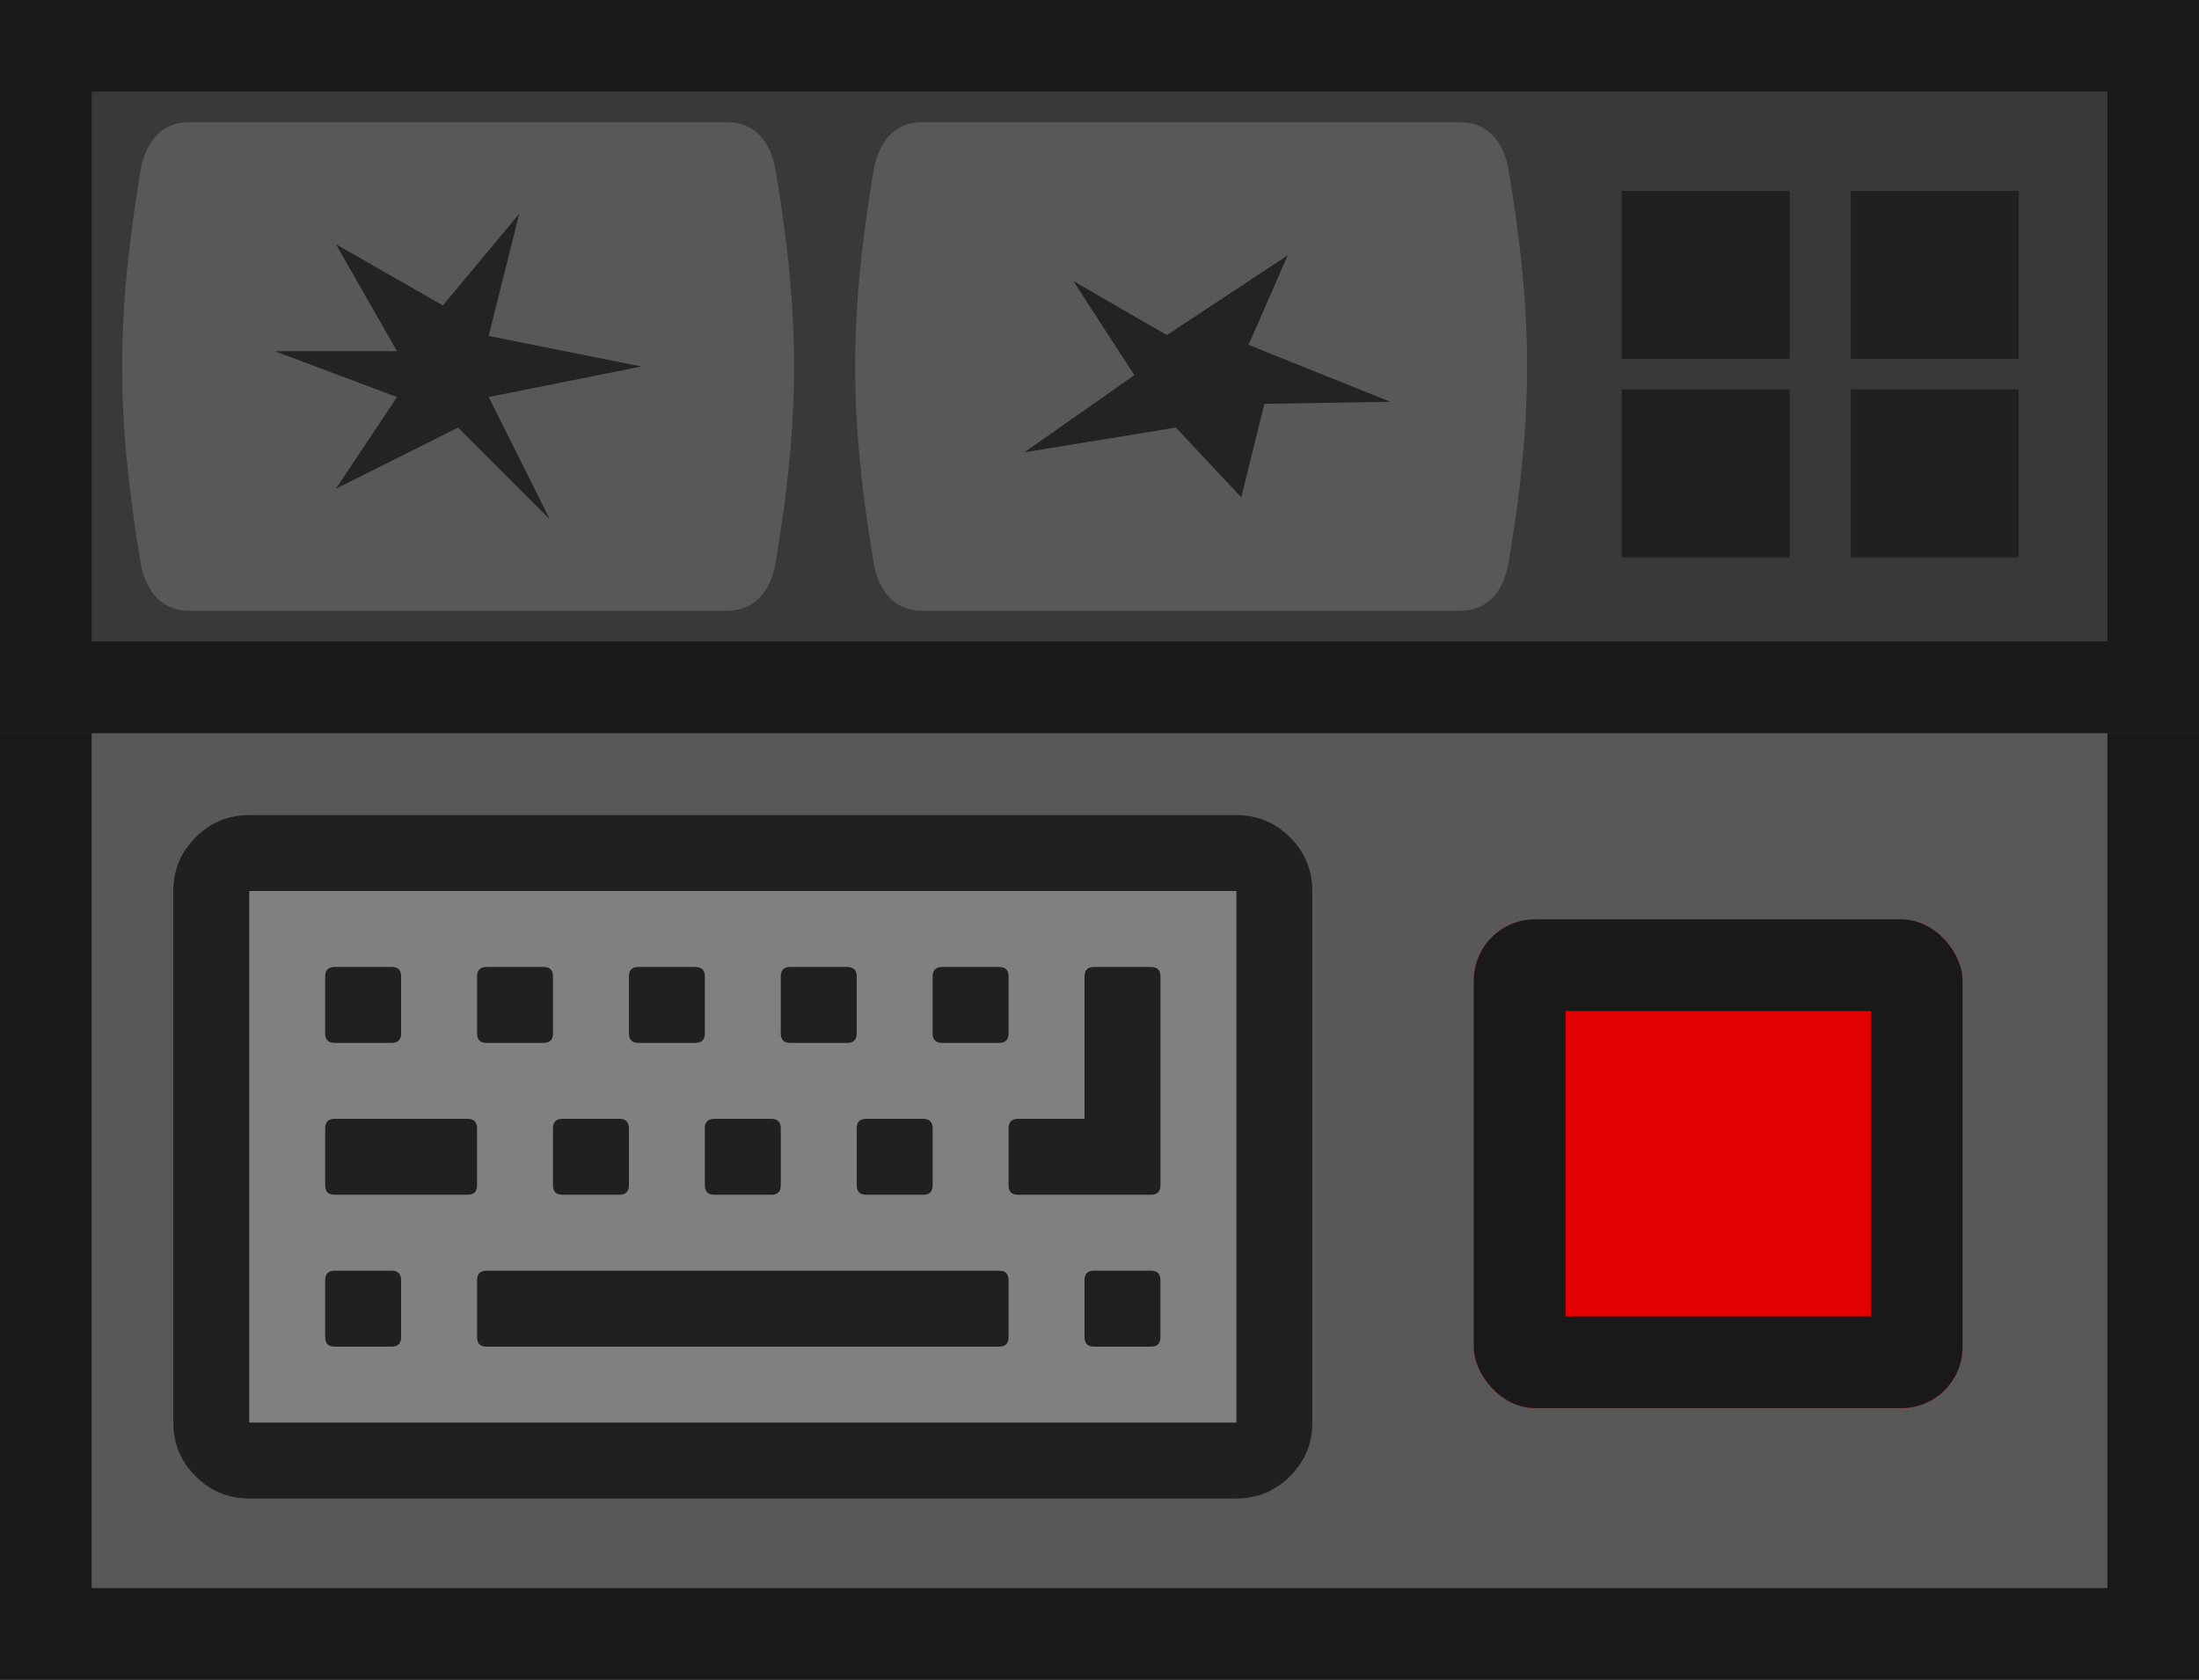 <?xml version="1.0" encoding="UTF-8" standalone="no"?>
<svg
   xmlns:dc="http://purl.org/dc/elements/1.1/"
   xmlns:cc="http://creativecommons.org/ns#"
   xmlns:rdf="http://www.w3.org/1999/02/22-rdf-syntax-ns#"
   xmlns:svg="http://www.w3.org/2000/svg"
   xmlns="http://www.w3.org/2000/svg"
   xmlns:sodipodi="http://sodipodi.sourceforge.net/DTD/sodipodi-0.dtd"
   xmlns:inkscape="http://www.inkscape.org/namespaces/inkscape"
   width="144"
   height="110"
   viewBox="0 0 38.1 29.104"
   version="1.1"
   id="svg55"
   sodipodi:docname="map-control-panel-04.svg"
   inkscape:version="0.92.2 (5c3e80d, 2017-08-06)">
  <sodipodi:namedview
     pagecolor="#ffffff"
     bordercolor="#666666"
     borderopacity="1"
     objecttolerance="10"
     gridtolerance="10"
     guidetolerance="10"
     inkscape:pageopacity="0"
     inkscape:pageshadow="2"
     inkscape:window-width="1920"
     inkscape:window-height="1017"
     id="namedview57"
     showgrid="false"
     inkscape:zoom="3.9444444"
     inkscape:cx="72.303671"
     inkscape:cy="70.973631"
     inkscape:window-x="1912"
     inkscape:window-y="-8"
     inkscape:window-maximized="1"
     inkscape:current-layer="svg55" />
  <defs
     id="defs17">
    <clipPath
       id="b">
      <rect
         width="38.1"
         height="12.7"
         y="258.9"
         rx="0"
         fill="#393939"
         stroke-width="1.192"
         id="rect2" />
    </clipPath>
    <clipPath
       id="c">
      <rect
         width="8.467"
         height="8.467"
         x="14.817"
         y="299.117"
         rx="1.058"
         ry="1.058"
         fill="#e30000"
         stroke-width="3.766"
         id="rect5" />
    </clipPath>
    <clipPath
       id="a">
      <rect
         rx="0"
         y="279.008"
         height="17.992"
         width="38.1"
         fill="#585858"
         stroke-width="1.419"
         id="rect8" />
    </clipPath>
    <clipPath
       id="d">
      <circle
         cx="19.05"
         cy="302.556"
         r="3.969"
         fill="#e30000"
         stroke-width="3.175"
         id="circle11" />
    </clipPath>
    <clipPath
       id="e">
      <circle
         cx="19.05"
         cy="302.556"
         r="3.969"
         fill="#e30000"
         stroke-width="3.175"
         id="circle14" />
    </clipPath>
  </defs>
  <rect
     style="fill:#585858;stroke:#191919;stroke-width:3.175"
     x="0"
     id="rect19"
     clip-path="url(#a)"
     rx="0"
     y="279.008"
     height="17.992"
     width="38.1"
     transform="translate(0,-267.896)" />
  <rect
     style="fill:#393939;stroke:#191919;stroke-width:3.175"
     x="0"
     id="rect21"
     transform="translate(0,-258.9)"
     width="38.1"
     height="12.7"
     y="258.9"
     rx="0"
     clip-path="url(#b)" />
  <path
     style="fill:#585858"
     inkscape:connector-curvature="0"
     id="path23"
     d="m 3.281,2.116 h 9.313 c 0.424,0 0.75,0.269 0.847,0.847 0.423,2.54 0.423,4.233 0,6.773 -0.097,0.579 -0.423,0.847 -0.847,0.847 H 3.281 C 2.858,10.583 2.531,10.315 2.434,9.736 2.011,7.196 2.011,5.503 2.434,2.963 2.531,2.385 2.858,2.116 3.281,2.116 Z m 12.7,0 h 9.313 c 0.424,0 0.75,0.269 0.847,0.847 0.423,2.54 0.423,4.233 0,6.773 -0.097,0.579 -0.423,0.847 -0.847,0.847 h -9.313 c -0.423,0 -0.75,-0.268 -0.847,-0.847 -0.423,-2.54 -0.423,-4.233 0,-6.773 0.097,-0.578 0.424,-0.847 0.847,-0.847 z" />
  <rect
     style="fill:#e30000;stroke:#191919;stroke-width:3.175"
     id="rect31"
     transform="translate(10.719,-283.187)"
     clip-path="url(#c)"
     width="8.467"
     height="8.467"
     x="14.817"
     y="299.117"
     rx="1.058"
     ry="1.058" />
  <path
     style="fill:#202020"
     inkscape:connector-curvature="0"
     id="path49"
     d="m 28.098,3.307 h 2.91 v 2.91 h -2.91 z m 3.969,0 h 2.91 v 2.91 h -2.91 z m -3.969,3.44 h 2.91 v 2.91 h -2.91 z m 3.969,0 h 2.91 v 2.91 h -2.91 z" />
  <path
     style="fill:#232323"
     inkscape:connector-curvature="0"
     id="path51"
     d="M 7.673,5.292 8.996,3.704 8.466,5.821 11.113,6.35 8.467,6.879 9.525,8.996 7.938,7.408 5.821,8.467 6.879,6.879 4.763,6.085 H 6.879 L 5.821,4.233 Z M 17.749,7.837 19.655,6.5 18.597,4.87 l 1.62,0.936 2.095,-1.383 -0.68,1.552 2.456,0.986 -2.182,0.036 -0.4,1.62 -1.133,-1.209 z" />
  <rect
     style="fill:#808080;fill-opacity:1;stroke:none;stroke-width:1.587;stroke-linecap:round;stroke-linejoin:miter;stroke-miterlimit:4;stroke-dasharray:none;stroke-opacity:0.565"
     id="rect949"
     width="18.071"
     height="10.245"
     x="3.965"
     y="14.897" />
  <g
     transform="matrix(0.036,0,0,0.036,3.003,10.176)"
     id="g32"
     style="fill:#202020;fill-opacity:1">
    <g
       id="g30"
       style="fill:#202020;fill-opacity:1">
      <path
         inkscape:connector-curvature="0"
         d="m 537.468,120.342 c -7.139,-7.139 -15.753,-10.709 -25.841,-10.709 H 36.545 c -10.088,0 -18.699,3.571 -25.837,10.709 C 3.571,127.48 0,136.094 0,146.179 v 255.815 c 0,10.089 3.571,18.698 10.708,25.837 7.139,7.139 15.749,10.712 25.837,10.712 h 475.082 c 10.088,0 18.702,-3.573 25.841,-10.712 7.135,-7.139 10.708,-15.748 10.708,-25.837 V 146.179 c 0,-10.085 -3.573,-18.699 -10.708,-25.837 z M 511.627,401.994 H 36.545 V 146.179 h 475.082 z"
         id="path2"
         style="fill:#202020;fill-opacity:1" />
      <path
         inkscape:connector-curvature="0"
         d="m 77.657,365.445 h 27.408 c 3.046,0 4.569,-1.526 4.569,-4.568 v -27.408 c 0,-3.039 -1.52,-4.568 -4.569,-4.568 H 77.657 c -3.044,0 -4.568,1.529 -4.568,4.568 v 27.408 c 0,3.042 1.524,4.568 4.568,4.568 z"
         id="path4"
         style="fill:#202020;fill-opacity:1" />
      <path
         inkscape:connector-curvature="0"
         d="m 77.657,292.362 h 63.954 c 3.045,0 4.57,-1.53 4.57,-4.572 v -27.41 c 0,-3.045 -1.525,-4.565 -4.57,-4.568 H 77.657 c -3.044,0 -4.568,1.523 -4.568,4.568 v 27.41 c 0,3.042 1.524,4.572 4.568,4.572 z"
         id="path6"
         style="fill:#202020;fill-opacity:1" />
      <path
         inkscape:connector-curvature="0"
         d="m 77.657,219.268 h 27.408 c 3.046,0 4.569,-1.525 4.569,-4.57 v -27.406 c 0,-3.046 -1.52,-4.565 -4.569,-4.57 H 77.657 c -3.044,0 -4.568,1.524 -4.568,4.57 v 27.406 c 0,3.045 1.524,4.57 4.568,4.57 z"
         id="path8"
         style="fill:#202020;fill-opacity:1" />
      <path
         inkscape:connector-curvature="0"
         d="M 397.43,328.903 H 150.751 c -3.046,0 -4.57,1.526 -4.57,4.572 v 27.404 c 0,3.039 1.524,4.572 4.57,4.572 h 246.67 c 3.046,0 4.572,-1.526 4.572,-4.572 v -27.404 c 0.001,-3.045 -1.525,-4.572 -4.563,-4.572 z"
         id="path10"
         style="fill:#202020;fill-opacity:1" />
      <path
         inkscape:connector-curvature="0"
         d="m 182.725,287.79 c 0,3.042 1.523,4.572 4.565,4.572 h 27.412 c 3.044,0 4.565,-1.53 4.565,-4.572 v -27.41 c 0,-3.045 -1.518,-4.565 -4.565,-4.568 H 187.29 c -3.042,0 -4.565,1.523 -4.565,4.568 z"
         id="path12"
         style="fill:#202020;fill-opacity:1" />
      <path
         inkscape:connector-curvature="0"
         d="m 150.751,219.268 h 27.406 c 3.046,0 4.57,-1.525 4.57,-4.57 v -27.406 c 0,-3.046 -1.524,-4.565 -4.57,-4.57 h -27.406 c -3.046,0 -4.57,1.524 -4.57,4.57 v 27.406 c 0,3.045 1.525,4.57 4.57,4.57 z"
         id="path14"
         style="fill:#202020;fill-opacity:1" />
      <path
         inkscape:connector-curvature="0"
         d="m 255.813,287.79 c 0,3.042 1.524,4.572 4.568,4.572 h 27.408 c 3.046,0 4.572,-1.53 4.572,-4.572 v -27.41 c 0,-3.045 -1.526,-4.565 -4.572,-4.568 h -27.408 c -3.044,0 -4.568,1.523 -4.568,4.568 z"
         id="path16"
         style="fill:#202020;fill-opacity:1" />
      <path
         inkscape:connector-curvature="0"
         d="m 223.837,219.268 h 27.406 c 3.046,0 4.57,-1.525 4.57,-4.57 v -27.406 c 0,-3.046 -1.521,-4.565 -4.57,-4.57 h -27.406 c -3.046,0 -4.57,1.524 -4.57,4.57 v 27.406 c 0,3.045 1.524,4.57 4.57,4.57 z"
         id="path18"
         style="fill:#202020;fill-opacity:1" />
      <path
         inkscape:connector-curvature="0"
         d="m 328.904,287.79 c 0,3.042 1.525,4.572 4.564,4.572 h 27.412 c 3.045,0 4.564,-1.53 4.564,-4.572 v -27.41 c 0,-3.045 -1.52,-4.565 -4.564,-4.568 h -27.412 c -3.039,0 -4.564,1.523 -4.564,4.568 z"
         id="path20"
         style="fill:#202020;fill-opacity:1" />
      <path
         inkscape:connector-curvature="0"
         d="m 470.513,328.903 h -27.404 c -3.046,0 -4.572,1.526 -4.572,4.572 v 27.404 c 0,3.039 1.526,4.572 4.572,4.572 h 27.404 c 3.046,0 4.572,-1.526 4.572,-4.572 v -27.404 c 0,-3.045 -1.523,-4.572 -4.572,-4.572 z"
         id="path22"
         style="fill:#202020;fill-opacity:1" />
      <path
         inkscape:connector-curvature="0"
         d="m 296.928,219.268 h 27.411 c 3.046,0 4.565,-1.525 4.565,-4.57 v -27.406 c 0,-3.046 -1.52,-4.565 -4.565,-4.57 h -27.411 c -3.046,0 -4.565,1.524 -4.565,4.57 v 27.406 c -10e-4,3.045 1.519,4.57 4.565,4.57 z"
         id="path24"
         style="fill:#202020;fill-opacity:1" />
      <path
         inkscape:connector-curvature="0"
         d="m 370.018,219.268 h 27.404 c 3.046,0 4.572,-1.525 4.572,-4.57 v -27.406 c 0,-3.046 -1.526,-4.565 -4.572,-4.57 h -27.404 c -3.046,0 -4.572,1.524 -4.572,4.57 v 27.406 c -0.001,3.045 1.526,4.57 4.572,4.57 z"
         id="path26"
         style="fill:#202020;fill-opacity:1" />
      <path
         inkscape:connector-curvature="0"
         d="m 401.991,287.79 c 0,3.042 1.522,4.572 4.568,4.572 h 63.953 c 3.046,0 4.572,-1.53 4.572,-4.572 V 187.292 c 0,-3.046 -1.522,-4.565 -4.572,-4.57 h -27.404 c -3.046,0 -4.572,1.524 -4.572,4.57 v 68.52 H 406.56 c -3.046,0 -4.568,1.523 -4.568,4.568 v 27.41 z"
         id="path28"
         style="fill:#202020;fill-opacity:1" />
    </g>
  </g>
  <g
     transform="matrix(0.05,0,0,0.05,-21.794,-13.763)"
     id="g34"
     style="fill:#ffffff;fill-opacity:1" />
  <g
     transform="matrix(0.05,0,0,0.05,-21.794,-13.763)"
     id="g36"
     style="fill:#ffffff;fill-opacity:1" />
  <g
     transform="matrix(0.05,0,0,0.05,-21.794,-13.763)"
     id="g38"
     style="fill:#ffffff;fill-opacity:1" />
  <g
     transform="matrix(0.05,0,0,0.05,-21.794,-13.763)"
     id="g40"
     style="fill:#ffffff;fill-opacity:1" />
  <g
     transform="matrix(0.05,0,0,0.05,-21.794,-13.763)"
     id="g42"
     style="fill:#ffffff;fill-opacity:1" />
  <g
     transform="matrix(0.05,0,0,0.05,-21.794,-13.763)"
     id="g44"
     style="fill:#ffffff;fill-opacity:1" />
  <g
     transform="matrix(0.05,0,0,0.05,-21.794,-13.763)"
     id="g46"
     style="fill:#ffffff;fill-opacity:1" />
  <g
     transform="matrix(0.05,0,0,0.05,-21.794,-13.763)"
     id="g48"
     style="fill:#ffffff;fill-opacity:1" />
  <g
     transform="matrix(0.05,0,0,0.05,-21.794,-13.763)"
     id="g50"
     style="fill:#ffffff;fill-opacity:1" />
  <g
     transform="matrix(0.05,0,0,0.05,-21.794,-13.763)"
     id="g52"
     style="fill:#ffffff;fill-opacity:1" />
  <g
     transform="matrix(0.05,0,0,0.05,-21.794,-13.763)"
     id="g54"
     style="fill:#ffffff;fill-opacity:1" />
  <g
     transform="matrix(0.05,0,0,0.05,-21.794,-13.763)"
     id="g56"
     style="fill:#ffffff;fill-opacity:1" />
  <g
     transform="matrix(0.05,0,0,0.05,-21.794,-13.763)"
     id="g58"
     style="fill:#ffffff;fill-opacity:1" />
  <g
     transform="matrix(0.05,0,0,0.05,-21.794,-13.763)"
     id="g60"
     style="fill:#ffffff;fill-opacity:1" />
  <g
     transform="matrix(0.05,0,0,0.05,-21.794,-13.763)"
     id="g62"
     style="fill:#ffffff;fill-opacity:1" />
</svg>
